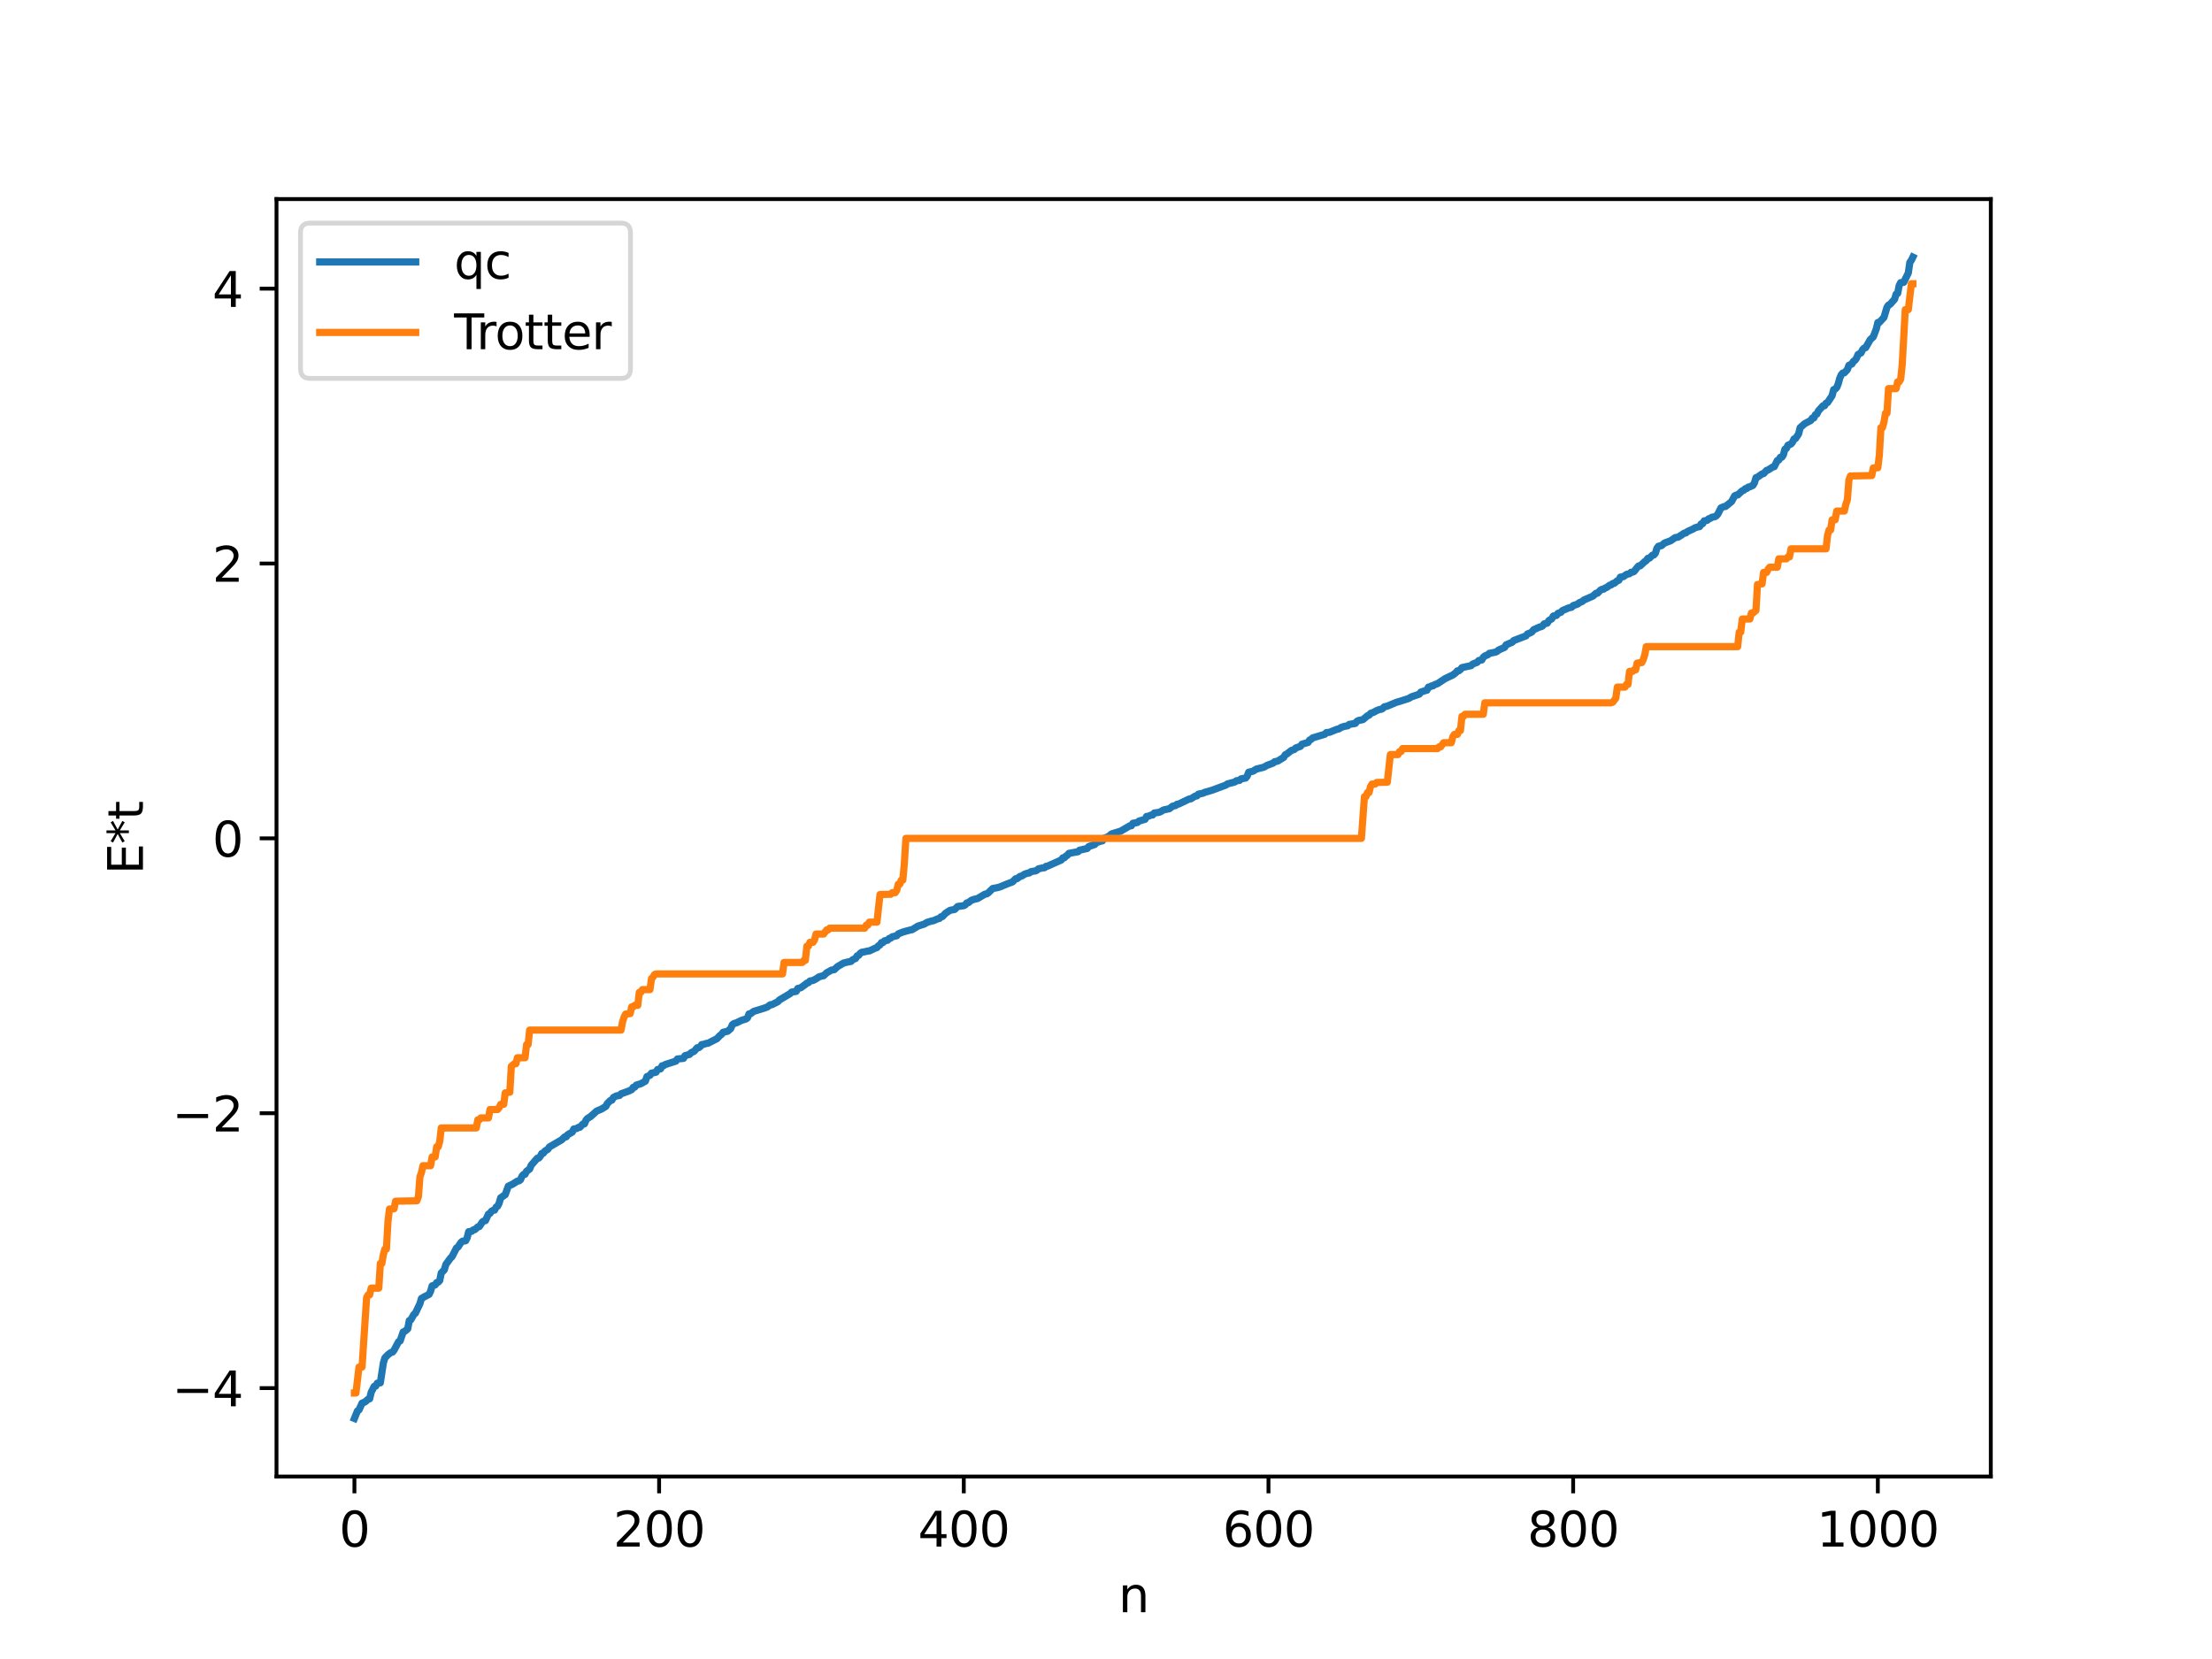 <?xml version="1.0" encoding="utf-8" standalone="no"?>
<!DOCTYPE svg PUBLIC "-//W3C//DTD SVG 1.1//EN"
  "http://www.w3.org/Graphics/SVG/1.1/DTD/svg11.dtd">
<svg xmlns:xlink="http://www.w3.org/1999/xlink" width="460.8pt" height="345.6pt" viewBox="0 0 460.8 345.6" xmlns="http://www.w3.org/2000/svg" version="1.1">
 <defs>
  <style type="text/css">*{stroke-linejoin: round; stroke-linecap: butt}</style>
 </defs>
 <g id="figure_1">
  <g id="patch_1">
   <path d="M 0 345.6 
L 460.8 345.6 
L 460.8 0 
L 0 0 
z
" style="fill: #ffffff"/>
  </g>
  <g id="axes_1">
   <g id="patch_2">
    <path d="M 57.6 307.584 
L 414.72 307.584 
L 414.72 41.472 
L 57.6 41.472 
z
" style="fill: #ffffff"/>
   </g>
   <g id="matplotlib.axis_1">
    <g id="xtick_1">
     <g id="line2d_1">
      <defs>
       <path id="m3fba3baeb6" d="M 0 0 
L 0 3.5 
" style="stroke: #000000; stroke-width: 0.8"/>
      </defs>
      <g>
       <use xlink:href="#m3fba3baeb6" x="73.833" y="307.584" style="stroke: #000000; stroke-width: 0.8"/>
      </g>
     </g>
     <g id="text_1">
      <!-- 0 -->
      <g transform="translate(70.651 322.182) scale(0.1 -0.1)">
       <defs>
        <path id="DejaVuSans-30" d="M 2034 4250 
Q 1547 4250 1301 3770 
Q 1056 3291 1056 2328 
Q 1056 1369 1301 889 
Q 1547 409 2034 409 
Q 2525 409 2770 889 
Q 3016 1369 3016 2328 
Q 3016 3291 2770 3770 
Q 2525 4250 2034 4250 
z
M 2034 4750 
Q 2819 4750 3233 4129 
Q 3647 3509 3647 2328 
Q 3647 1150 3233 529 
Q 2819 -91 2034 -91 
Q 1250 -91 836 529 
Q 422 1150 422 2328 
Q 422 3509 836 4129 
Q 1250 4750 2034 4750 
z
" transform="scale(0.016)"/>
       </defs>
       <use xlink:href="#DejaVuSans-30"/>
      </g>
     </g>
    </g>
    <g id="xtick_2">
     <g id="line2d_2">
      <g>
       <use xlink:href="#m3fba3baeb6" x="137.304" y="307.584" style="stroke: #000000; stroke-width: 0.8"/>
      </g>
     </g>
     <g id="text_2">
      <!-- 200 -->
      <g transform="translate(127.76 322.182) scale(0.1 -0.1)">
       <defs>
        <path id="DejaVuSans-32" d="M 1228 531 
L 3431 531 
L 3431 0 
L 469 0 
L 469 531 
Q 828 903 1448 1529 
Q 2069 2156 2228 2338 
Q 2531 2678 2651 2914 
Q 2772 3150 2772 3378 
Q 2772 3750 2511 3984 
Q 2250 4219 1831 4219 
Q 1534 4219 1204 4116 
Q 875 4013 500 3803 
L 500 4441 
Q 881 4594 1212 4672 
Q 1544 4750 1819 4750 
Q 2544 4750 2975 4387 
Q 3406 4025 3406 3419 
Q 3406 3131 3298 2873 
Q 3191 2616 2906 2266 
Q 2828 2175 2409 1742 
Q 1991 1309 1228 531 
z
" transform="scale(0.016)"/>
       </defs>
       <use xlink:href="#DejaVuSans-32"/>
       <use xlink:href="#DejaVuSans-30" x="63.623"/>
       <use xlink:href="#DejaVuSans-30" x="127.246"/>
      </g>
     </g>
    </g>
    <g id="xtick_3">
     <g id="line2d_3">
      <g>
       <use xlink:href="#m3fba3baeb6" x="200.775" y="307.584" style="stroke: #000000; stroke-width: 0.8"/>
      </g>
     </g>
     <g id="text_3">
      <!-- 400 -->
      <g transform="translate(191.231 322.182) scale(0.1 -0.1)">
       <defs>
        <path id="DejaVuSans-34" d="M 2419 4116 
L 825 1625 
L 2419 1625 
L 2419 4116 
z
M 2253 4666 
L 3047 4666 
L 3047 1625 
L 3713 1625 
L 3713 1100 
L 3047 1100 
L 3047 0 
L 2419 0 
L 2419 1100 
L 313 1100 
L 313 1709 
L 2253 4666 
z
" transform="scale(0.016)"/>
       </defs>
       <use xlink:href="#DejaVuSans-34"/>
       <use xlink:href="#DejaVuSans-30" x="63.623"/>
       <use xlink:href="#DejaVuSans-30" x="127.246"/>
      </g>
     </g>
    </g>
    <g id="xtick_4">
     <g id="line2d_4">
      <g>
       <use xlink:href="#m3fba3baeb6" x="264.246" y="307.584" style="stroke: #000000; stroke-width: 0.8"/>
      </g>
     </g>
     <g id="text_4">
      <!-- 600 -->
      <g transform="translate(254.702 322.182) scale(0.1 -0.1)">
       <defs>
        <path id="DejaVuSans-36" d="M 2113 2584 
Q 1688 2584 1439 2293 
Q 1191 2003 1191 1497 
Q 1191 994 1439 701 
Q 1688 409 2113 409 
Q 2538 409 2786 701 
Q 3034 994 3034 1497 
Q 3034 2003 2786 2293 
Q 2538 2584 2113 2584 
z
M 3366 4563 
L 3366 3988 
Q 3128 4100 2886 4159 
Q 2644 4219 2406 4219 
Q 1781 4219 1451 3797 
Q 1122 3375 1075 2522 
Q 1259 2794 1537 2939 
Q 1816 3084 2150 3084 
Q 2853 3084 3261 2657 
Q 3669 2231 3669 1497 
Q 3669 778 3244 343 
Q 2819 -91 2113 -91 
Q 1303 -91 875 529 
Q 447 1150 447 2328 
Q 447 3434 972 4092 
Q 1497 4750 2381 4750 
Q 2619 4750 2861 4703 
Q 3103 4656 3366 4563 
z
" transform="scale(0.016)"/>
       </defs>
       <use xlink:href="#DejaVuSans-36"/>
       <use xlink:href="#DejaVuSans-30" x="63.623"/>
       <use xlink:href="#DejaVuSans-30" x="127.246"/>
      </g>
     </g>
    </g>
    <g id="xtick_5">
     <g id="line2d_5">
      <g>
       <use xlink:href="#m3fba3baeb6" x="327.717" y="307.584" style="stroke: #000000; stroke-width: 0.8"/>
      </g>
     </g>
     <g id="text_5">
      <!-- 800 -->
      <g transform="translate(318.173 322.182) scale(0.1 -0.1)">
       <defs>
        <path id="DejaVuSans-38" d="M 2034 2216 
Q 1584 2216 1326 1975 
Q 1069 1734 1069 1313 
Q 1069 891 1326 650 
Q 1584 409 2034 409 
Q 2484 409 2743 651 
Q 3003 894 3003 1313 
Q 3003 1734 2745 1975 
Q 2488 2216 2034 2216 
z
M 1403 2484 
Q 997 2584 770 2862 
Q 544 3141 544 3541 
Q 544 4100 942 4425 
Q 1341 4750 2034 4750 
Q 2731 4750 3128 4425 
Q 3525 4100 3525 3541 
Q 3525 3141 3298 2862 
Q 3072 2584 2669 2484 
Q 3125 2378 3379 2068 
Q 3634 1759 3634 1313 
Q 3634 634 3220 271 
Q 2806 -91 2034 -91 
Q 1263 -91 848 271 
Q 434 634 434 1313 
Q 434 1759 690 2068 
Q 947 2378 1403 2484 
z
M 1172 3481 
Q 1172 3119 1398 2916 
Q 1625 2713 2034 2713 
Q 2441 2713 2670 2916 
Q 2900 3119 2900 3481 
Q 2900 3844 2670 4047 
Q 2441 4250 2034 4250 
Q 1625 4250 1398 4047 
Q 1172 3844 1172 3481 
z
" transform="scale(0.016)"/>
       </defs>
       <use xlink:href="#DejaVuSans-38"/>
       <use xlink:href="#DejaVuSans-30" x="63.623"/>
       <use xlink:href="#DejaVuSans-30" x="127.246"/>
      </g>
     </g>
    </g>
    <g id="xtick_6">
     <g id="line2d_6">
      <g>
       <use xlink:href="#m3fba3baeb6" x="391.188" y="307.584" style="stroke: #000000; stroke-width: 0.8"/>
      </g>
     </g>
     <g id="text_6">
      <!-- 1000 -->
      <g transform="translate(378.463 322.182) scale(0.1 -0.1)">
       <defs>
        <path id="DejaVuSans-31" d="M 794 531 
L 1825 531 
L 1825 4091 
L 703 3866 
L 703 4441 
L 1819 4666 
L 2450 4666 
L 2450 531 
L 3481 531 
L 3481 0 
L 794 0 
L 794 531 
z
" transform="scale(0.016)"/>
       </defs>
       <use xlink:href="#DejaVuSans-31"/>
       <use xlink:href="#DejaVuSans-30" x="63.623"/>
       <use xlink:href="#DejaVuSans-30" x="127.246"/>
       <use xlink:href="#DejaVuSans-30" x="190.869"/>
      </g>
     </g>
    </g>
    <g id="text_7">
     <!-- n -->
     <g transform="translate(232.991 335.861) scale(0.1 -0.1)">
      <defs>
       <path id="DejaVuSans-6e" d="M 3513 2113 
L 3513 0 
L 2938 0 
L 2938 2094 
Q 2938 2591 2744 2837 
Q 2550 3084 2163 3084 
Q 1697 3084 1428 2787 
Q 1159 2491 1159 1978 
L 1159 0 
L 581 0 
L 581 3500 
L 1159 3500 
L 1159 2956 
Q 1366 3272 1645 3428 
Q 1925 3584 2291 3584 
Q 2894 3584 3203 3211 
Q 3513 2838 3513 2113 
z
" transform="scale(0.016)"/>
      </defs>
      <use xlink:href="#DejaVuSans-6e"/>
     </g>
    </g>
   </g>
   <g id="matplotlib.axis_2">
    <g id="ytick_1">
     <g id="line2d_7">
      <defs>
       <path id="mdecb770dd8" d="M 0 0 
L -3.5 0 
" style="stroke: #000000; stroke-width: 0.8"/>
      </defs>
      <g>
       <use xlink:href="#mdecb770dd8" x="57.6" y="289.163" style="stroke: #000000; stroke-width: 0.8"/>
      </g>
     </g>
     <g id="text_8">
      <!-- −4 -->
      <g transform="translate(35.858 292.963) scale(0.1 -0.1)">
       <defs>
        <path id="DejaVuSans-2212" d="M 678 2272 
L 4684 2272 
L 4684 1741 
L 678 1741 
L 678 2272 
z
" transform="scale(0.016)"/>
       </defs>
       <use xlink:href="#DejaVuSans-2212"/>
       <use xlink:href="#DejaVuSans-34" x="83.789"/>
      </g>
     </g>
    </g>
    <g id="ytick_2">
     <g id="line2d_8">
      <g>
       <use xlink:href="#mdecb770dd8" x="57.6" y="231.906" style="stroke: #000000; stroke-width: 0.8"/>
      </g>
     </g>
     <g id="text_9">
      <!-- −2 -->
      <g transform="translate(35.858 235.705) scale(0.1 -0.1)">
       <use xlink:href="#DejaVuSans-2212"/>
       <use xlink:href="#DejaVuSans-32" x="83.789"/>
      </g>
     </g>
    </g>
    <g id="ytick_3">
     <g id="line2d_9">
      <g>
       <use xlink:href="#mdecb770dd8" x="57.6" y="174.648" style="stroke: #000000; stroke-width: 0.8"/>
      </g>
     </g>
     <g id="text_10">
      <!-- 0 -->
      <g transform="translate(44.237 178.447) scale(0.1 -0.1)">
       <use xlink:href="#DejaVuSans-30"/>
      </g>
     </g>
    </g>
    <g id="ytick_4">
     <g id="line2d_10">
      <g>
       <use xlink:href="#mdecb770dd8" x="57.6" y="117.39" style="stroke: #000000; stroke-width: 0.8"/>
      </g>
     </g>
     <g id="text_11">
      <!-- 2 -->
      <g transform="translate(44.237 121.189) scale(0.1 -0.1)">
       <use xlink:href="#DejaVuSans-32"/>
      </g>
     </g>
    </g>
    <g id="ytick_5">
     <g id="line2d_11">
      <g>
       <use xlink:href="#mdecb770dd8" x="57.6" y="60.132" style="stroke: #000000; stroke-width: 0.8"/>
      </g>
     </g>
     <g id="text_12">
      <!-- 4 -->
      <g transform="translate(44.237 63.931) scale(0.1 -0.1)">
       <use xlink:href="#DejaVuSans-34"/>
      </g>
     </g>
    </g>
    <g id="text_13">
     <!-- E*t -->
     <g transform="translate(29.778 182.148) rotate(-90) scale(0.1 -0.1)">
      <defs>
       <path id="DejaVuSans-45" d="M 628 4666 
L 3578 4666 
L 3578 4134 
L 1259 4134 
L 1259 2753 
L 3481 2753 
L 3481 2222 
L 1259 2222 
L 1259 531 
L 3634 531 
L 3634 0 
L 628 0 
L 628 4666 
z
" transform="scale(0.016)"/>
       <path id="DejaVuSans-2a" d="M 3009 3897 
L 1888 3291 
L 3009 2681 
L 2828 2375 
L 1778 3009 
L 1778 1831 
L 1422 1831 
L 1422 3009 
L 372 2375 
L 191 2681 
L 1313 3291 
L 191 3897 
L 372 4206 
L 1422 3572 
L 1422 4750 
L 1778 4750 
L 1778 3572 
L 2828 4206 
L 3009 3897 
z
" transform="scale(0.016)"/>
       <path id="DejaVuSans-74" d="M 1172 4494 
L 1172 3500 
L 2356 3500 
L 2356 3053 
L 1172 3053 
L 1172 1153 
Q 1172 725 1289 603 
Q 1406 481 1766 481 
L 2356 481 
L 2356 0 
L 1766 0 
Q 1100 0 847 248 
Q 594 497 594 1153 
L 594 3053 
L 172 3053 
L 172 3500 
L 594 3500 
L 594 4494 
L 1172 4494 
z
" transform="scale(0.016)"/>
      </defs>
      <use xlink:href="#DejaVuSans-45"/>
      <use xlink:href="#DejaVuSans-2a" x="63.184"/>
      <use xlink:href="#DejaVuSans-74" x="113.184"/>
     </g>
    </g>
   </g>
   <g id="line2d_12">
    <path d="M 73.833 295.488 
L 74.467 293.922 
L 74.785 293.716 
L 75.42 292.304 
L 76.054 292.043 
L 76.689 291.479 
L 77.006 291.39 
L 77.324 290.044 
L 77.958 288.801 
L 78.276 288.743 
L 78.593 288.146 
L 79.228 288.069 
L 79.862 283.922 
L 80.18 282.872 
L 80.815 282.214 
L 81.449 281.746 
L 81.767 281.665 
L 82.084 281.272 
L 83.036 279.49 
L 83.353 279.337 
L 83.988 277.47 
L 84.305 277.355 
L 84.94 276.812 
L 85.258 275.104 
L 85.575 274.953 
L 86.21 273.829 
L 86.527 273.578 
L 87.479 271.573 
L 87.796 270.493 
L 88.431 270.128 
L 89.383 269.64 
L 89.7 268.989 
L 90.018 267.868 
L 90.653 267.676 
L 90.97 267.183 
L 91.287 267.096 
L 91.605 266.752 
L 91.922 265.183 
L 92.557 264.53 
L 92.874 263.427 
L 93.826 262.106 
L 94.143 261.818 
L 95.096 259.975 
L 95.413 259.78 
L 96.048 258.793 
L 96.365 258.564 
L 97 258.474 
L 97.317 257.858 
L 97.634 256.582 
L 98.269 256.499 
L 98.586 256.214 
L 98.904 256.159 
L 99.539 255.587 
L 99.856 255.508 
L 100.491 254.547 
L 100.808 254.349 
L 101.125 254.283 
L 101.76 252.907 
L 102.077 252.759 
L 102.395 252.322 
L 102.712 252.13 
L 103.029 252.087 
L 103.347 251.476 
L 103.664 251.268 
L 103.981 250.635 
L 104.299 249.522 
L 105.251 248.869 
L 105.886 247.104 
L 106.838 246.654 
L 107.79 246.043 
L 108.107 245.999 
L 108.424 245.764 
L 108.742 245.019 
L 109.059 244.661 
L 109.377 244.622 
L 109.694 243.99 
L 110.329 243.535 
L 110.646 242.756 
L 111.915 241.296 
L 112.233 241.248 
L 112.55 240.882 
L 112.867 240.291 
L 113.185 240.229 
L 113.502 239.794 
L 114.137 239.411 
L 114.454 238.928 
L 116.993 237.454 
L 117.628 236.838 
L 117.945 236.825 
L 118.262 236.376 
L 119.215 235.839 
L 119.532 235.189 
L 120.167 235.083 
L 120.484 234.856 
L 120.801 234.825 
L 121.436 234.151 
L 121.753 234.119 
L 122.071 233.353 
L 122.388 232.994 
L 123.023 232.605 
L 124.292 231.46 
L 125.244 231.062 
L 126.196 230.491 
L 126.514 229.887 
L 127.148 229.259 
L 127.466 229.181 
L 127.783 228.629 
L 128.418 228.29 
L 129.053 228.206 
L 129.37 227.862 
L 130.957 227.293 
L 131.591 226.989 
L 131.909 226.515 
L 132.226 226.474 
L 132.543 226.051 
L 133.178 225.853 
L 133.496 225.762 
L 134.448 225.223 
L 134.765 224.282 
L 135.4 224.008 
L 135.717 223.555 
L 136.352 223.427 
L 136.669 223.352 
L 136.986 222.795 
L 137.621 222.65 
L 137.939 222.021 
L 138.256 221.988 
L 138.573 221.767 
L 139.208 221.56 
L 140.795 221.057 
L 141.112 220.604 
L 142.381 220.479 
L 142.699 219.916 
L 143.651 219.645 
L 143.968 219.3 
L 144.603 219 
L 145.238 218.265 
L 145.555 218.251 
L 145.872 218.021 
L 146.19 217.604 
L 146.507 217.58 
L 147.142 217.359 
L 147.459 217.343 
L 149.363 216.372 
L 149.998 215.695 
L 150.315 215.476 
L 150.633 215.042 
L 151.585 214.826 
L 152.22 214.276 
L 152.537 213.5 
L 152.854 213.236 
L 153.489 213.042 
L 154.441 212.568 
L 155.393 212.276 
L 155.71 212.046 
L 156.028 211.218 
L 156.345 211.199 
L 156.98 210.701 
L 159.201 210.014 
L 159.836 209.781 
L 160.471 209.314 
L 160.788 209.299 
L 162.058 208.66 
L 162.375 208.304 
L 164.596 206.993 
L 164.914 206.675 
L 165.866 206.521 
L 166.183 205.918 
L 166.818 205.767 
L 167.77 205.074 
L 168.087 204.804 
L 168.405 204.709 
L 168.722 204.363 
L 169.357 204.251 
L 169.991 203.924 
L 170.626 203.492 
L 171.261 203.316 
L 171.578 203.262 
L 172.213 202.648 
L 172.848 202.3 
L 173.165 202.099 
L 173.8 201.995 
L 174.434 201.388 
L 175.704 200.633 
L 176.656 200.391 
L 177.291 200.278 
L 177.608 199.938 
L 178.243 199.662 
L 178.56 199.118 
L 178.877 199.017 
L 179.195 198.607 
L 179.512 198.38 
L 180.147 198.268 
L 180.781 198.119 
L 181.099 198.099 
L 182.368 197.502 
L 182.686 197.4 
L 183.003 197.012 
L 183.32 196.847 
L 183.638 196.355 
L 183.955 196.34 
L 184.272 195.986 
L 184.907 195.869 
L 185.224 195.501 
L 185.542 195.434 
L 185.859 195.149 
L 186.811 194.933 
L 187.129 194.546 
L 188.081 194.163 
L 189.033 193.893 
L 189.667 193.73 
L 189.985 193.68 
L 191.254 192.91 
L 192.524 192.507 
L 193.158 192.134 
L 194.11 191.852 
L 194.428 191.804 
L 195.38 191.394 
L 195.697 191.33 
L 196.015 190.984 
L 196.332 190.935 
L 196.967 190.252 
L 197.919 189.636 
L 198.871 189.452 
L 199.505 188.841 
L 200.775 188.664 
L 201.092 188.497 
L 201.41 188.089 
L 201.727 188.039 
L 202.362 187.54 
L 202.996 187.328 
L 203.631 187.185 
L 205.218 186.249 
L 205.535 186.217 
L 205.853 186.016 
L 206.805 185.09 
L 207.757 184.916 
L 208.391 184.731 
L 209.661 184.194 
L 210.93 183.714 
L 211.565 183.061 
L 211.882 183.032 
L 212.517 182.558 
L 212.834 182.5 
L 213.469 182.092 
L 214.104 181.887 
L 214.421 181.855 
L 214.739 181.596 
L 215.373 181.467 
L 215.691 181.435 
L 216.008 181.288 
L 216.325 180.995 
L 217.277 180.781 
L 217.595 180.764 
L 217.912 180.473 
L 218.229 180.432 
L 221.086 179.155 
L 221.403 178.708 
L 221.72 178.692 
L 222.038 178.347 
L 222.355 178.169 
L 222.672 177.772 
L 224.577 177.427 
L 224.894 177.11 
L 226.481 176.755 
L 226.798 176.355 
L 228.067 175.919 
L 228.385 175.528 
L 229.337 175.228 
L 229.654 175.168 
L 229.972 174.652 
L 230.924 174.261 
L 231.558 173.72 
L 233.462 173.14 
L 235.367 172.028 
L 235.684 172.019 
L 236.001 171.503 
L 236.636 171.399 
L 236.953 171.337 
L 237.271 171.05 
L 238.54 170.674 
L 238.858 170.072 
L 239.175 170.053 
L 239.81 169.792 
L 240.127 169.773 
L 240.444 169.367 
L 241.396 169.232 
L 241.714 169.126 
L 242.348 168.743 
L 243.618 168.463 
L 244.253 167.954 
L 244.887 167.809 
L 245.205 167.539 
L 245.522 167.507 
L 247.743 166.442 
L 248.061 166.415 
L 249.013 165.825 
L 249.33 165.809 
L 249.648 165.436 
L 250.6 165.245 
L 250.917 165.072 
L 251.552 164.894 
L 252.504 164.616 
L 255.36 163.553 
L 255.677 163.312 
L 257.264 162.891 
L 257.581 162.641 
L 258.216 162.57 
L 258.534 162.248 
L 259.486 162.08 
L 259.803 161.705 
L 260.12 160.871 
L 261.072 160.636 
L 261.707 160.216 
L 263.294 159.823 
L 263.929 159.444 
L 265.198 158.978 
L 265.515 158.686 
L 266.15 158.556 
L 267.42 157.775 
L 267.737 157.231 
L 268.054 157.085 
L 269.006 156.344 
L 269.641 156.127 
L 269.958 155.802 
L 270.91 155.479 
L 271.228 155.028 
L 272.497 154.663 
L 272.815 154.165 
L 273.132 154.022 
L 273.449 153.718 
L 275.988 152.957 
L 276.305 152.615 
L 276.94 152.557 
L 278.527 151.918 
L 278.844 151.874 
L 279.479 151.498 
L 280.114 151.304 
L 280.748 151.2 
L 281.066 150.904 
L 281.7 150.805 
L 282.335 150.702 
L 282.653 150.285 
L 282.97 150.101 
L 283.922 149.909 
L 284.874 149.098 
L 285.191 148.992 
L 285.509 148.62 
L 286.143 148.384 
L 286.778 148.03 
L 287.413 147.786 
L 287.73 147.765 
L 288.048 147.588 
L 288.365 147.244 
L 289 147.1 
L 290.904 146.3 
L 291.539 146.123 
L 293.443 145.512 
L 294.077 145.146 
L 295.664 144.606 
L 295.981 144.178 
L 296.934 143.858 
L 297.251 143.791 
L 297.568 143.133 
L 297.886 143.091 
L 298.203 142.883 
L 298.52 142.876 
L 298.838 142.638 
L 299.472 142.411 
L 301.059 141.364 
L 302.646 140.61 
L 303.281 140.139 
L 303.598 139.747 
L 303.915 139.724 
L 304.233 139.479 
L 304.55 139.079 
L 305.502 138.866 
L 306.454 138.666 
L 306.772 138.34 
L 307.724 137.974 
L 308.041 137.607 
L 308.676 137.486 
L 308.993 136.93 
L 309.31 136.654 
L 309.945 136.395 
L 310.262 136.106 
L 311.532 135.851 
L 311.849 135.712 
L 312.167 135.424 
L 313.436 134.862 
L 313.753 134.328 
L 315.023 133.792 
L 315.34 133.437 
L 317.879 132.468 
L 318.196 132.07 
L 318.831 131.814 
L 319.148 131.619 
L 319.466 131.194 
L 320.735 130.617 
L 321.053 130.555 
L 321.37 130.361 
L 321.687 129.959 
L 322.322 129.81 
L 322.639 129.288 
L 323.274 128.897 
L 323.591 128.326 
L 324.226 128.209 
L 324.543 127.782 
L 325.178 127.547 
L 325.496 127.188 
L 326.765 126.645 
L 327.4 126.496 
L 327.717 126.16 
L 328.669 125.838 
L 328.986 125.552 
L 329.621 125.295 
L 329.939 125.002 
L 331.843 124.17 
L 332.477 123.591 
L 332.795 123.566 
L 333.429 122.918 
L 333.747 122.751 
L 334.064 122.735 
L 334.381 122.482 
L 334.699 122.385 
L 335.334 121.903 
L 335.651 121.829 
L 335.968 121.559 
L 336.286 121.508 
L 336.92 120.976 
L 337.238 120.871 
L 337.555 120.224 
L 338.19 120.124 
L 338.824 119.663 
L 339.459 119.505 
L 339.777 119.216 
L 340.094 119.195 
L 340.411 119.045 
L 341.046 118.23 
L 341.363 117.891 
L 341.681 117.875 
L 342.633 116.989 
L 342.95 116.79 
L 343.267 116.318 
L 343.585 116.291 
L 344.22 115.67 
L 344.537 115.606 
L 344.854 115.229 
L 345.172 114.204 
L 345.489 113.791 
L 346.124 113.663 
L 346.758 113.118 
L 348.028 112.647 
L 348.98 111.991 
L 349.615 111.892 
L 350.884 111.052 
L 351.201 111.015 
L 351.519 110.735 
L 352.788 110.155 
L 353.105 109.941 
L 353.74 109.761 
L 354.058 109.705 
L 354.375 109.143 
L 354.692 109.096 
L 355.01 108.506 
L 355.644 108.393 
L 355.962 108.062 
L 356.279 107.998 
L 356.596 107.763 
L 357.231 107.641 
L 357.548 107.455 
L 357.866 107.081 
L 358.5 105.81 
L 359.135 105.529 
L 359.453 105.511 
L 360.722 104.48 
L 361.357 103.295 
L 361.674 103.132 
L 361.991 103.105 
L 362.943 102.239 
L 363.261 102.128 
L 363.578 101.798 
L 363.896 101.756 
L 364.213 101.459 
L 364.53 101.414 
L 365.165 101.112 
L 365.482 100.574 
L 365.8 99.512 
L 366.117 99.399 
L 367.069 98.722 
L 367.386 98.66 
L 368.021 97.989 
L 368.339 97.895 
L 368.973 97.496 
L 369.291 97.284 
L 369.608 97.226 
L 370.243 95.937 
L 370.56 95.829 
L 370.877 95.272 
L 371.195 95.235 
L 371.512 94.747 
L 371.829 93.574 
L 372.147 93.409 
L 372.464 92.751 
L 373.099 92.49 
L 373.416 92.109 
L 373.734 91.441 
L 374.051 91.349 
L 374.686 90.384 
L 375.003 89.092 
L 375.955 88.256 
L 377.224 87.583 
L 377.542 87.094 
L 377.859 87.069 
L 378.177 86.392 
L 378.494 86.25 
L 378.811 85.596 
L 379.763 84.532 
L 380.081 84.527 
L 380.398 83.991 
L 380.715 83.86 
L 381.667 82.422 
L 381.985 81.163 
L 382.302 81.058 
L 382.62 80.731 
L 382.937 79.954 
L 383.254 78.799 
L 383.572 78.068 
L 383.889 77.708 
L 384.206 77.671 
L 384.841 77.003 
L 385.158 76.105 
L 385.793 75.812 
L 386.11 75.272 
L 386.428 75.057 
L 386.745 74.619 
L 387.062 73.857 
L 387.697 73.506 
L 388.015 72.828 
L 388.332 72.512 
L 388.649 72.426 
L 389.601 70.766 
L 390.236 70.171 
L 390.871 68.508 
L 391.188 67.189 
L 391.505 67.156 
L 392.458 66.126 
L 393.092 64.019 
L 393.41 63.55 
L 393.727 63.404 
L 394.679 62.334 
L 394.996 61.282 
L 395.314 61.119 
L 395.631 59.483 
L 395.948 58.873 
L 396.583 58.806 
L 397.535 56.86 
L 397.853 54.662 
L 398.17 54.222 
L 398.487 53.568 
L 398.487 53.568 
" clip-path="url(#p8b0af0c30e)" style="fill: none; stroke: #1f77b4; stroke-width: 1.5; stroke-linecap: square"/>
   </g>
   <g id="line2d_13">
    <path d="M 73.833 290.193 
L 74.15 290.193 
L 74.785 284.791 
L 75.42 284.791 
L 76.372 270.306 
L 76.689 269.748 
L 77.006 269.748 
L 77.324 268.34 
L 78.91 268.34 
L 79.228 263.208 
L 79.545 263.208 
L 79.862 261.351 
L 80.18 260.203 
L 80.497 260.203 
L 80.815 254.528 
L 81.132 251.857 
L 82.084 251.811 
L 82.401 250.23 
L 86.844 250.14 
L 87.162 249.275 
L 87.479 245.163 
L 87.796 244.254 
L 88.114 242.83 
L 89.7 242.83 
L 90.018 241.011 
L 90.653 241.011 
L 90.97 238.898 
L 91.287 238.898 
L 91.605 237.797 
L 91.922 234.966 
L 99.221 234.966 
L 99.539 233.279 
L 99.856 233.279 
L 100.173 232.88 
L 101.76 232.88 
L 102.077 231.132 
L 103.664 231.132 
L 103.981 230.737 
L 104.299 230.056 
L 104.934 230.056 
L 105.251 227.658 
L 105.568 227.658 
L 105.886 227.537 
L 106.203 227.537 
L 106.52 222.125 
L 107.155 221.59 
L 107.472 221.59 
L 107.79 220.344 
L 109.377 220.344 
L 109.694 217.609 
L 110.011 217.609 
L 110.329 214.588 
L 129.37 214.588 
L 129.687 212.871 
L 130.005 211.881 
L 130.322 211.256 
L 131.274 211.153 
L 131.591 209.749 
L 131.909 209.749 
L 132.226 209.428 
L 132.861 209.428 
L 133.178 206.724 
L 133.496 206.724 
L 133.813 206.158 
L 135.4 206.158 
L 135.717 203.853 
L 136.034 203.542 
L 136.352 203.021 
L 136.669 202.89 
L 163.01 202.89 
L 163.327 200.497 
L 167.135 200.497 
L 167.453 200.059 
L 167.77 200.059 
L 168.087 197.098 
L 168.405 197.098 
L 168.722 196.307 
L 169.357 196.307 
L 169.674 195.797 
L 169.991 194.575 
L 171.578 194.575 
L 172.213 193.714 
L 172.53 193.714 
L 172.848 193.348 
L 180.147 193.348 
L 180.464 192.719 
L 180.781 192.719 
L 181.099 192.102 
L 182.686 192.102 
L 183.32 186.346 
L 185.542 186.295 
L 185.859 185.96 
L 186.494 185.96 
L 186.811 185.455 
L 187.129 184.189 
L 187.446 184.189 
L 187.763 183.332 
L 188.081 183.332 
L 188.398 179.752 
L 188.715 174.648 
L 283.605 174.648 
L 284.239 165.964 
L 284.557 165.964 
L 284.874 165.106 
L 285.191 165.106 
L 285.509 163.84 
L 285.826 163.335 
L 286.461 163.335 
L 286.778 163.001 
L 289 162.95 
L 289.634 157.193 
L 291.221 157.193 
L 291.539 156.576 
L 291.856 156.576 
L 292.173 155.947 
L 299.472 155.947 
L 299.79 155.582 
L 300.107 155.582 
L 300.742 154.72 
L 302.329 154.72 
L 302.646 153.498 
L 302.963 152.988 
L 303.598 152.988 
L 303.915 152.198 
L 304.233 152.198 
L 304.55 149.236 
L 304.867 149.236 
L 305.185 148.799 
L 308.993 148.799 
L 309.31 146.406 
L 335.651 146.406 
L 335.968 146.274 
L 336.603 145.443 
L 336.92 143.137 
L 338.507 143.137 
L 338.824 142.571 
L 339.142 142.571 
L 339.459 139.867 
L 340.094 139.867 
L 340.411 139.547 
L 340.729 139.547 
L 341.046 138.142 
L 341.681 138.039 
L 341.998 138.039 
L 342.315 137.414 
L 342.633 136.424 
L 342.95 134.708 
L 361.991 134.707 
L 362.309 131.686 
L 362.626 131.686 
L 362.943 128.951 
L 364.53 128.951 
L 364.848 127.705 
L 365.165 127.705 
L 365.8 127.17 
L 366.117 121.759 
L 366.434 121.759 
L 366.752 121.638 
L 367.069 121.638 
L 367.386 119.24 
L 368.021 119.24 
L 368.339 118.558 
L 368.656 118.164 
L 370.243 118.164 
L 370.56 116.415 
L 372.147 116.415 
L 372.464 116.016 
L 372.781 116.016 
L 373.099 114.329 
L 380.398 114.329 
L 380.715 111.498 
L 381.033 110.397 
L 381.35 110.397 
L 381.667 108.284 
L 382.302 108.284 
L 382.62 106.466 
L 384.206 106.466 
L 384.524 105.042 
L 384.841 104.133 
L 385.158 100.021 
L 385.476 99.155 
L 389.919 99.065 
L 390.236 97.485 
L 391.188 97.439 
L 391.505 94.767 
L 391.823 89.093 
L 392.14 89.093 
L 392.458 87.945 
L 392.775 86.087 
L 393.092 86.087 
L 393.41 80.955 
L 394.996 80.955 
L 395.314 79.548 
L 395.631 79.548 
L 395.948 78.99 
L 396.266 75.95 
L 396.9 64.504 
L 397.535 64.504 
L 398.17 59.102 
L 398.487 59.102 
L 398.487 59.102 
" clip-path="url(#p8b0af0c30e)" style="fill: none; stroke: #ff7f0e; stroke-width: 1.5; stroke-linecap: square"/>
   </g>
   <g id="patch_3">
    <path d="M 57.6 307.584 
L 57.6 41.472 
" style="fill: none; stroke: #000000; stroke-width: 0.8; stroke-linejoin: miter; stroke-linecap: square"/>
   </g>
   <g id="patch_4">
    <path d="M 414.72 307.584 
L 414.72 41.472 
" style="fill: none; stroke: #000000; stroke-width: 0.8; stroke-linejoin: miter; stroke-linecap: square"/>
   </g>
   <g id="patch_5">
    <path d="M 57.6 307.584 
L 414.72 307.584 
" style="fill: none; stroke: #000000; stroke-width: 0.8; stroke-linejoin: miter; stroke-linecap: square"/>
   </g>
   <g id="patch_6">
    <path d="M 57.6 41.472 
L 414.72 41.472 
" style="fill: none; stroke: #000000; stroke-width: 0.8; stroke-linejoin: miter; stroke-linecap: square"/>
   </g>
   <g id="legend_1">
    <g id="patch_7">
     <path d="M 64.6 78.828 
L 129.342 78.828 
Q 131.342 78.828 131.342 76.828 
L 131.342 48.472 
Q 131.342 46.472 129.342 46.472 
L 64.6 46.472 
Q 62.6 46.472 62.6 48.472 
L 62.6 76.828 
Q 62.6 78.828 64.6 78.828 
z
" style="fill: #ffffff; opacity: 0.8; stroke: #cccccc; stroke-linejoin: miter"/>
    </g>
    <g id="line2d_14">
     <path d="M 66.6 54.57 
L 76.6 54.57 
L 86.6 54.57 
" style="fill: none; stroke: #1f77b4; stroke-width: 1.5; stroke-linecap: square"/>
    </g>
    <g id="text_14">
     <!-- qc -->
     <g transform="translate(94.6 58.07) scale(0.1 -0.1)">
      <defs>
       <path id="DejaVuSans-71" d="M 947 1747 
Q 947 1113 1208 752 
Q 1469 391 1925 391 
Q 2381 391 2643 752 
Q 2906 1113 2906 1747 
Q 2906 2381 2643 2742 
Q 2381 3103 1925 3103 
Q 1469 3103 1208 2742 
Q 947 2381 947 1747 
z
M 2906 525 
Q 2725 213 2448 61 
Q 2172 -91 1784 -91 
Q 1150 -91 751 415 
Q 353 922 353 1747 
Q 353 2572 751 3078 
Q 1150 3584 1784 3584 
Q 2172 3584 2448 3432 
Q 2725 3281 2906 2969 
L 2906 3500 
L 3481 3500 
L 3481 -1331 
L 2906 -1331 
L 2906 525 
z
" transform="scale(0.016)"/>
       <path id="DejaVuSans-63" d="M 3122 3366 
L 3122 2828 
Q 2878 2963 2633 3030 
Q 2388 3097 2138 3097 
Q 1578 3097 1268 2742 
Q 959 2388 959 1747 
Q 959 1106 1268 751 
Q 1578 397 2138 397 
Q 2388 397 2633 464 
Q 2878 531 3122 666 
L 3122 134 
Q 2881 22 2623 -34 
Q 2366 -91 2075 -91 
Q 1284 -91 818 406 
Q 353 903 353 1747 
Q 353 2603 823 3093 
Q 1294 3584 2113 3584 
Q 2378 3584 2631 3529 
Q 2884 3475 3122 3366 
z
" transform="scale(0.016)"/>
      </defs>
      <use xlink:href="#DejaVuSans-71"/>
      <use xlink:href="#DejaVuSans-63" x="63.477"/>
     </g>
    </g>
    <g id="line2d_15">
     <path d="M 66.6 69.249 
L 76.6 69.249 
L 86.6 69.249 
" style="fill: none; stroke: #ff7f0e; stroke-width: 1.5; stroke-linecap: square"/>
    </g>
    <g id="text_15">
     <!-- Trotter -->
     <g transform="translate(94.6 72.749) scale(0.1 -0.1)">
      <defs>
       <path id="DejaVuSans-54" d="M -19 4666 
L 3928 4666 
L 3928 4134 
L 2272 4134 
L 2272 0 
L 1638 0 
L 1638 4134 
L -19 4134 
L -19 4666 
z
" transform="scale(0.016)"/>
       <path id="DejaVuSans-72" d="M 2631 2963 
Q 2534 3019 2420 3045 
Q 2306 3072 2169 3072 
Q 1681 3072 1420 2755 
Q 1159 2438 1159 1844 
L 1159 0 
L 581 0 
L 581 3500 
L 1159 3500 
L 1159 2956 
Q 1341 3275 1631 3429 
Q 1922 3584 2338 3584 
Q 2397 3584 2469 3576 
Q 2541 3569 2628 3553 
L 2631 2963 
z
" transform="scale(0.016)"/>
       <path id="DejaVuSans-6f" d="M 1959 3097 
Q 1497 3097 1228 2736 
Q 959 2375 959 1747 
Q 959 1119 1226 758 
Q 1494 397 1959 397 
Q 2419 397 2687 759 
Q 2956 1122 2956 1747 
Q 2956 2369 2687 2733 
Q 2419 3097 1959 3097 
z
M 1959 3584 
Q 2709 3584 3137 3096 
Q 3566 2609 3566 1747 
Q 3566 888 3137 398 
Q 2709 -91 1959 -91 
Q 1206 -91 779 398 
Q 353 888 353 1747 
Q 353 2609 779 3096 
Q 1206 3584 1959 3584 
z
" transform="scale(0.016)"/>
       <path id="DejaVuSans-65" d="M 3597 1894 
L 3597 1613 
L 953 1613 
Q 991 1019 1311 708 
Q 1631 397 2203 397 
Q 2534 397 2845 478 
Q 3156 559 3463 722 
L 3463 178 
Q 3153 47 2828 -22 
Q 2503 -91 2169 -91 
Q 1331 -91 842 396 
Q 353 884 353 1716 
Q 353 2575 817 3079 
Q 1281 3584 2069 3584 
Q 2775 3584 3186 3129 
Q 3597 2675 3597 1894 
z
M 3022 2063 
Q 3016 2534 2758 2815 
Q 2500 3097 2075 3097 
Q 1594 3097 1305 2825 
Q 1016 2553 972 2059 
L 3022 2063 
z
" transform="scale(0.016)"/>
      </defs>
      <use xlink:href="#DejaVuSans-54"/>
      <use xlink:href="#DejaVuSans-72" x="46.334"/>
      <use xlink:href="#DejaVuSans-6f" x="85.197"/>
      <use xlink:href="#DejaVuSans-74" x="146.379"/>
      <use xlink:href="#DejaVuSans-74" x="185.588"/>
      <use xlink:href="#DejaVuSans-65" x="224.797"/>
      <use xlink:href="#DejaVuSans-72" x="286.32"/>
     </g>
    </g>
   </g>
  </g>
 </g>
 <defs>
  <clipPath id="p8b0af0c30e">
   <rect x="57.6" y="41.472" width="357.12" height="266.112"/>
  </clipPath>
 </defs>
</svg>
